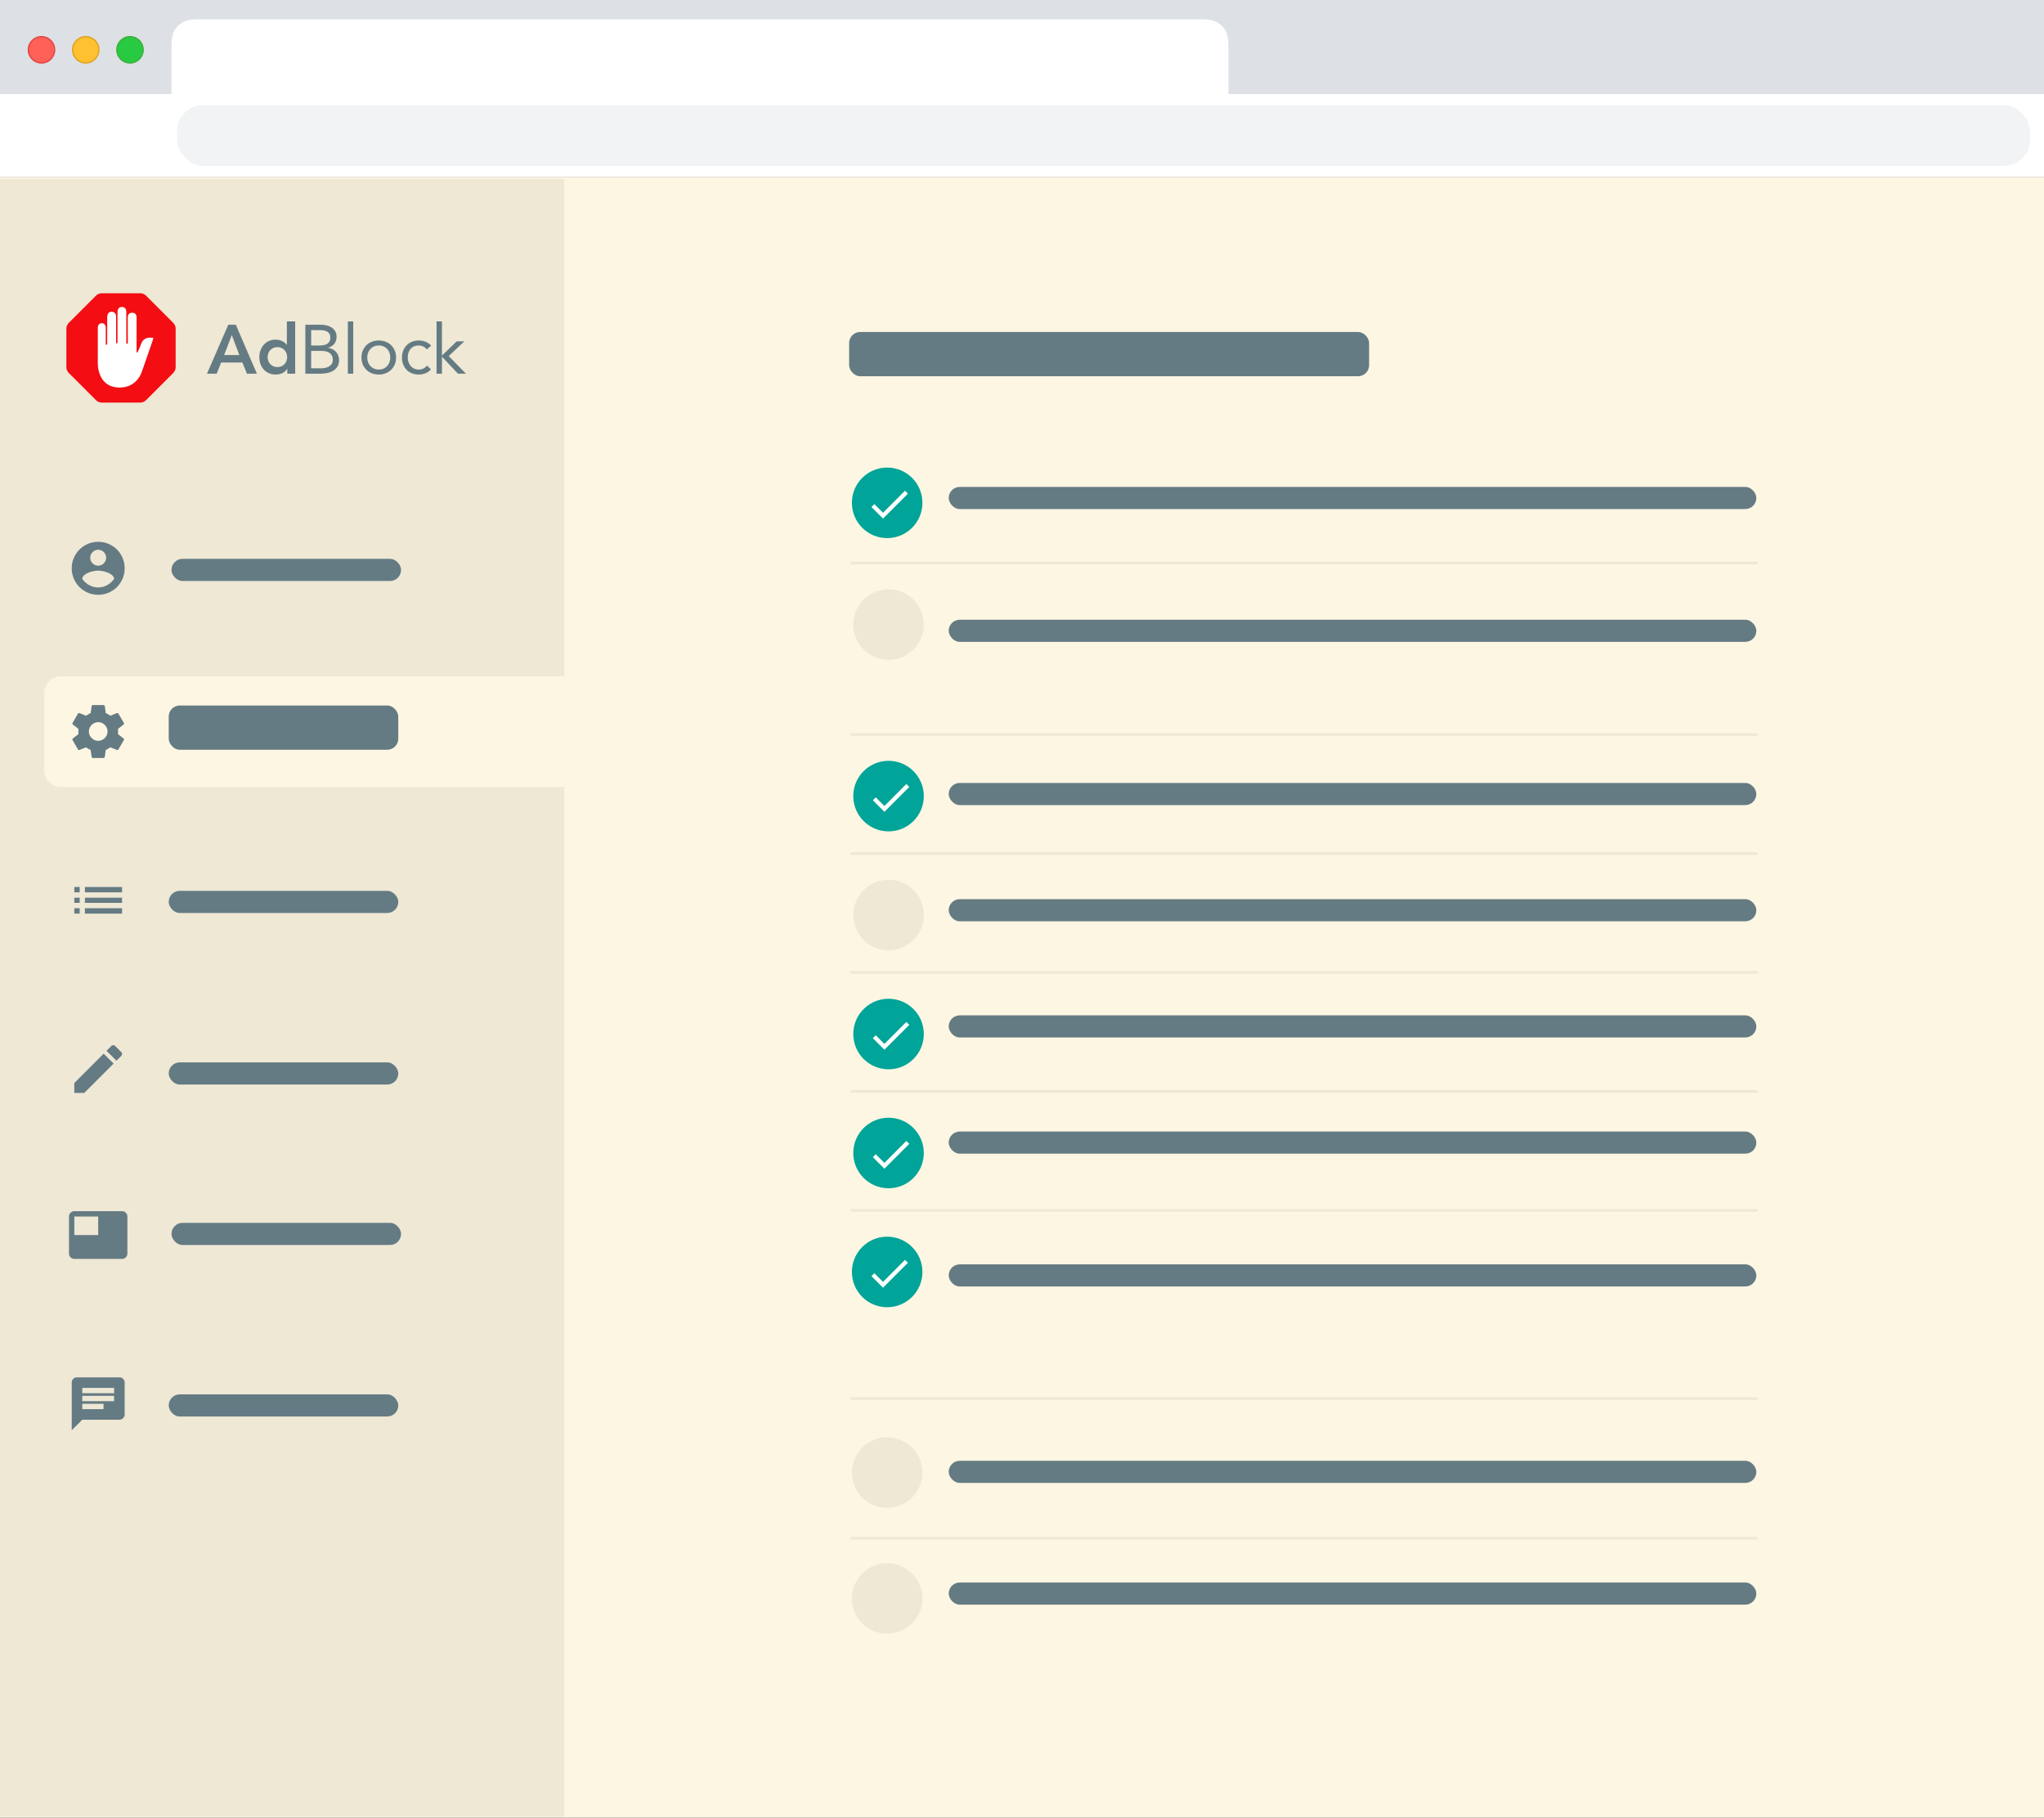 <svg xmlns="http://www.w3.org/2000/svg" xmlns:xlink="http://www.w3.org/1999/xlink" width="739" height="657" viewBox="0 0 739 657">
    <rect x="0" y="0" width="739" height="657" fill="#333333" stroke="none"/>
    <defs>
        <path id="a" d="M0 .684h204v592H0z"/>
    </defs>
    <g fill="none" fill-rule="evenodd">
        <g>
            <path fill="#DDE1E5" d="M0 0h739v64H0z"/>
            <circle cx="15" cy="18" r="4.75" fill="#FF6058" stroke="#E14942" stroke-width=".5"/>
            <circle cx="31" cy="18" r="4.75" fill="#FFC130" stroke="#E1A325" stroke-width=".5"/>
            <circle cx="47" cy="18" r="4.75" fill="#27CA40" stroke="#3EAF3F" stroke-width=".5"/>
            <path fill="#FFF" d="M72.256 7h361.607c3.566 0 4.86.371 6.163 1.069a7.27 7.27 0 0 1 3.024 3.024c.697 1.303 1.069 2.596 1.069 6.163V34.5H62V17.256c0-3.567.371-4.86 1.069-6.163a7.27 7.27 0 0 1 3.024-3.024C67.396 7.37 68.689 7 72.256 7z"/>
            <path fill="#FFF" d="M0 34h739v30H0z"/>
            <rect width="670" height="22" x="64" y="38" fill="#F1F3F4" rx="9.5"/>
        </g>
        <g transform="translate(0 64)">
            <path fill="#FDF6E3" d="M0 0h739v593H0z"/>
            <use fill="#EEE8D5" xlink:href="#a"/>
        </g>
        <path fill="#FDF6E3" d="M22 244.458h182v40H22a6 6 0 0 1-6-6v-28a6 6 0 0 1 6-6z"/>
        <path fill="#657B83" fill-rule="nonzero" d="M43.849 381.647l-1.748 1.748-3.588-3.588 1.748-1.748a.922.922 0 0 1 .678-.276c.269 0 .495.092.679.276l2.231 2.23c.184.185.276.411.276.68a.922.922 0 0 1-.276.678zm-16.974 9.798l10.603-10.603 3.588 3.588-10.603 10.603h-3.588v-3.588zM30.693 320.6h13.432v1.933H30.693V320.6zm0 9.615v-1.932h13.432v1.932H30.693zm0-3.864v-1.886h13.432v1.886H30.693zm-3.818-3.818V320.6h1.932v1.932h-1.932zm0 7.682v-1.932h1.932v1.932h-1.932zm0-3.864v-1.886h1.932v1.886h-1.932zM41.25 503.59v-1.932h-11.5v1.932h11.5zm-3.818 5.75v-1.932H29.75v1.932h7.682zm-7.682-4.807v1.932h11.5v-1.932h-11.5zm13.432-6.693c.521 0 .966.184 1.334.552.368.368.552.812.552 1.334v11.5c0 .521-.184.973-.552 1.357a1.782 1.782 0 0 1-1.334.575H29.75l-3.818 3.818v-17.25c0-.522.184-.966.552-1.334a1.817 1.817 0 0 1 1.334-.552h15.364zM35.5 267.766c.598 0 1.158-.154 1.679-.46a3.473 3.473 0 0 0 1.242-1.23c.307-.514.46-1.07.46-1.668 0-.598-.153-1.158-.46-1.68a3.444 3.444 0 0 0-1.242-1.241 3.256 3.256 0 0 0-1.679-.46c-.598 0-1.154.153-1.668.46-.513.306-.923.72-1.23 1.242a3.256 3.256 0 0 0-.46 1.679c0 .598.153 1.154.46 1.667.307.514.717.924 1.23 1.23.514.307 1.07.46 1.668.46zm7.153-2.415l2.001 1.564a.447.447 0 0 1 .161.299.542.542 0 0 1-.069.345l-1.932 3.312a.42.42 0 0 1-.242.207.51.51 0 0 1-.333-.023l-2.369-.943c-.613.444-1.158.759-1.633.943l-.345 2.507a.584.584 0 0 1-.173.299.416.416 0 0 1-.287.115h-3.864a.416.416 0 0 1-.288-.115.468.468 0 0 1-.149-.3l-.368-2.506c-.644-.26-1.18-.575-1.61-.943l-2.392.943c-.245.107-.437.046-.575-.184l-1.932-3.312a.542.542 0 0 1-.069-.345.447.447 0 0 1 .161-.3l2.024-1.563a7.191 7.191 0 0 1-.046-.943c0-.414.015-.729.046-.943l-2.024-1.564a.447.447 0 0 1-.161-.3.542.542 0 0 1 .069-.344l1.932-3.312c.138-.23.33-.292.575-.184l2.392.943a7.425 7.425 0 0 1 1.61-.943l.368-2.507a.468.468 0 0 1 .15-.3.416.416 0 0 1 .287-.114h3.864c.107 0 .203.038.287.115a.584.584 0 0 1 .173.299l.345 2.507c.598.23 1.142.544 1.633.943l2.369-.943a.51.51 0 0 1 .333-.023c.1.03.18.1.242.207l1.932 3.312a.542.542 0 0 1 .069.345.447.447 0 0 1-.161.299l-2.001 1.564c.03.214.046.529.046.943 0 .414-.015.728-.046.943zM35.5 212.33a6.562 6.562 0 0 0 3.289-.873 6.868 6.868 0 0 0 2.461-2.231c-.015-.583-.376-1.12-1.081-1.61-.613-.414-1.395-.752-2.346-1.012-.859-.23-1.637-.345-2.335-.345-.697 0-1.475.115-2.334.345-.95.26-1.725.598-2.323 1.012-.705.49-1.066 1.027-1.081 1.61a6.868 6.868 0 0 0 2.461 2.23 6.646 6.646 0 0 0 3.289.875zm0-13.615c-.506 0-.981.13-1.426.39-.445.261-.797.614-1.058 1.059-.26.444-.391.92-.391 1.426 0 .506.13.981.391 1.426.26.444.613.797 1.058 1.058.445.26.92.39 1.426.39.506 0 .981-.13 1.426-.39.445-.26.797-.614 1.058-1.058.26-.445.391-.92.391-1.426 0-.506-.13-.982-.391-1.426a2.917 2.917 0 0 0-1.058-1.058 2.773 2.773 0 0 0-1.426-.391zm0-2.875a9.41 9.41 0 0 1 4.853 1.31 9.068 9.068 0 0 1 3.404 3.405 9.41 9.41 0 0 1 1.311 4.853 9.41 9.41 0 0 1-1.311 4.853 9.068 9.068 0 0 1-3.404 3.404 9.41 9.41 0 0 1-4.853 1.31 9.41 9.41 0 0 1-4.853-1.31 9.24 9.24 0 0 1-3.404-3.427 9.368 9.368 0 0 1-1.311-4.83c0-1.733.437-3.343 1.311-4.83a9.417 9.417 0 0 1 3.427-3.427 9.368 9.368 0 0 1 4.83-1.311zM35.5 446.408v-6.693h-8.625v6.693H35.5zm8.625-8.625c.521 0 .974.191 1.357.575.383.383.575.835.575 1.357V453.1c0 .521-.192.973-.575 1.357a1.856 1.856 0 0 1-1.357.575h-17.25c-.521 0-.974-.192-1.357-.575a1.856 1.856 0 0 1-.575-1.357v-13.386c0-.522.192-.974.575-1.357a1.856 1.856 0 0 1 1.357-.575h17.25z"/>
        <g>
            <path fill="#657B83" fill-rule="nonzero" d="M82.533 117.374h2.725l7.625 17.7h-3.6l-1.65-4.05h-7.675l-1.6 4.05h-3.525l7.7-17.7zm4 10.95l-2.725-7.2-2.775 7.2h5.5zm17.334 4.95h-.05c-.433.733-1.017 1.267-1.75 1.6-.733.333-1.525.5-2.375.5-.933 0-1.763-.162-2.488-.487a5.574 5.574 0 0 1-1.862-1.338 5.718 5.718 0 0 1-1.175-2 7.483 7.483 0 0 1-.4-2.475c0-.883.142-1.708.425-2.475a6.155 6.155 0 0 1 1.187-2 5.474 5.474 0 0 1 1.838-1.337 5.623 5.623 0 0 1 2.35-.488c.567 0 1.067.058 1.5.175.433.117.817.267 1.15.45a4.6 4.6 0 0 1 .85.588c.233.208.425.412.575.612h.075v-8.425h3v18.9h-2.85v-1.8zm-7.1-4.2c0 .467.08.917.237 1.35.159.433.392.817.7 1.15.309.333.68.6 1.113.8.433.2.925.3 1.475.3s1.042-.1 1.475-.3c.433-.2.804-.467 1.112-.8.309-.333.542-.717.7-1.15.159-.433.238-.883.238-1.35 0-.467-.08-.917-.238-1.35a3.388 3.388 0 0 0-.7-1.15c-.308-.333-.679-.6-1.112-.8-.433-.2-.925-.3-1.475-.3s-1.042.1-1.475.3c-.433.2-.804.467-1.113.8a3.388 3.388 0 0 0-.7 1.15 3.903 3.903 0 0 0-.237 1.35zm13.633-11.7h5.4c.734 0 1.45.075 2.15.225.7.15 1.325.396 1.875.738.55.341.996.787 1.338 1.337.342.55.512 1.233.512 2.05 0 1.033-.279 1.888-.837 2.563-.558.675-1.313 1.154-2.263 1.437v.05a4.453 4.453 0 0 1 2.863 1.375c.358.383.637.83.837 1.338.2.508.3 1.054.3 1.637 0 .983-.204 1.792-.612 2.425a4.563 4.563 0 0 1-1.6 1.513c-.658.375-1.4.637-2.225.787-.825.15-1.646.225-2.463.225H110.4v-17.7zm2.1 7.5h2.9c.5 0 .988-.033 1.463-.1a3.769 3.769 0 0 0 1.287-.412c.384-.209.692-.5.925-.875.234-.375.35-.871.35-1.488 0-.55-.108-.996-.325-1.337a2.375 2.375 0 0 0-.862-.813 3.728 3.728 0 0 0-1.225-.412 8.578 8.578 0 0 0-1.388-.113H112.5v5.55zm0 8.25h3.55c.517 0 1.03-.054 1.538-.162a4.534 4.534 0 0 0 1.375-.525c.408-.242.737-.559.987-.95.25-.392.375-.871.375-1.438 0-.617-.12-1.133-.362-1.55a2.879 2.879 0 0 0-.95-1 3.872 3.872 0 0 0-1.35-.525c-.508-.1-1.03-.15-1.563-.15h-3.6v6.3zm13.26-16.95h1.95v18.9h-1.95v-18.9zm4.933 13.05c0-.917.158-1.75.475-2.5.316-.75.75-1.396 1.3-1.937a5.776 5.776 0 0 1 1.975-1.263c.766-.3 1.6-.45 2.5-.45.9 0 1.733.15 2.5.45.766.3 1.425.72 1.975 1.263.55.541.983 1.187 1.3 1.937.316.75.475 1.583.475 2.5s-.159 1.75-.475 2.5a5.914 5.914 0 0 1-1.3 1.938 5.776 5.776 0 0 1-1.975 1.262c-.767.3-1.6.45-2.5.45-.9 0-1.734-.15-2.5-.45a5.776 5.776 0 0 1-1.975-1.262 5.914 5.914 0 0 1-1.3-1.938c-.317-.75-.475-1.583-.475-2.5zm2.1 0c0 .617.095 1.188.287 1.713.192.525.471.983.838 1.375.366.391.804.7 1.312.925.508.225 1.08.337 1.713.337s1.204-.112 1.712-.337a3.986 3.986 0 0 0 1.313-.925 3.99 3.99 0 0 0 .837-1.375 4.957 4.957 0 0 0 .288-1.713c0-.617-.096-1.187-.288-1.712a3.99 3.99 0 0 0-.837-1.375 3.986 3.986 0 0 0-1.313-.925c-.508-.225-1.079-.338-1.712-.338-.634 0-1.205.113-1.713.338a3.986 3.986 0 0 0-1.312.925 3.99 3.99 0 0 0-.838 1.375 4.957 4.957 0 0 0-.287 1.712zm21.533-2.925c-.416-.5-.866-.862-1.35-1.087a3.745 3.745 0 0 0-1.6-.338c-.65 0-1.225.113-1.725.338-.5.225-.912.537-1.237.937-.325.4-.571.863-.738 1.388a5.546 5.546 0 0 0-.25 1.687c0 .6.096 1.163.288 1.688.191.525.458.987.8 1.387.341.4.754.713 1.237.938a3.805 3.805 0 0 0 1.625.337c1.284 0 2.275-.483 2.975-1.45l1.45 1.375a5.086 5.086 0 0 1-2 1.425c-.766.3-1.575.45-2.425.45-.9 0-1.725-.15-2.475-.45a5.353 5.353 0 0 1-1.912-1.275 5.871 5.871 0 0 1-1.225-1.95c-.292-.75-.438-1.575-.438-2.475 0-.883.146-1.7.438-2.45a5.77 5.77 0 0 1 1.237-1.95c.534-.55 1.171-.98 1.913-1.287.741-.309 1.562-.463 2.462-.463.867 0 1.688.15 2.463.45.775.3 1.454.767 2.037 1.4l-1.55 1.375zm3.509-10.125h1.95v12.35l5.325-5.15h2.775l-5.65 5.325 6.225 6.375h-2.875l-5.8-6.15v6.15h-1.95v-18.9z"/>
            <path fill="#F40D12" d="M34.675 106.895l-9.78 9.782a3.056 3.056 0 0 0-.895 2.16v13.834c0 .81.322 1.588.895 2.16l9.78 9.781c.574.573 1.35.895 2.161.895H50.67c.81 0 1.588-.322 2.16-.895l9.781-9.78c.573-.573.895-1.35.895-2.16v-13.835c0-.81-.322-1.587-.895-2.16l-9.78-9.782A3.056 3.056 0 0 0 50.67 106H36.836c-.81 0-1.588.322-2.16.895z"/>
            <path fill="#FFF" d="M43.282 140.074c6.545 0 8.098-6.003 8.098-6.003l3.756-10.793s.34-1.12.277-1.133c-3.498-.653-4.241 1.811-4.241 1.811s-1.345 3.492-1.553 3.492c-.209 0-.234-.258-.234-.258v-12.545s.066-1.618-1.596-1.618c-1.662 0-1.578 1.62-1.578 1.62l.003 9.269s.022.373-.29.373c-.276 0-.26-.36-.26-.36v-11.167s.102-1.824-1.579-1.824c-1.68 0-1.59 1.836-1.59 1.836l-.016 11.017s.022.34-.255.34c-.258 0-.249-.337-.249-.337v-9.236s.094-1.88-1.618-1.88c-1.68 0-1.59 1.914-1.59 1.914l-.016 9.753s.031.284-.233.284c-.28 0-.274-.284-.274-.284l-.013-5.897s.016-1.63-1.397-1.63c-1.503 0-1.475 1.63-1.475 1.63v12.728c.01-.003-.38 8.898 7.923 8.898z"/>
        </g>
        <g fill="#657B83" transform="translate(61 202)">
            <rect width="83" height="8" x="1" rx="4"/>
            <rect width="83" height="16" y="53" rx="4"/>
            <rect width="83" height="8" y="120" rx="4"/>
            <rect width="83" height="8" y="182" rx="4"/>
            <rect width="83" height="8" x="1" y="240" rx="4"/>
            <rect width="83" height="8" y="302" rx="4"/>
        </g>
        <g>
            <g transform="translate(308 169)">
                <circle cx="12.75" cy="12.75" r="12.75" fill="#00A498"/>
                <path fill="#FFF" fill-rule="nonzero" d="M11.25 16.332l7.938-7.956 1.062 1.062-9 9-4.176-4.176L8.118 13.2z"/>
                <path stroke="#EEE8D5" stroke-linecap="square" d="M0 34.5h327"/>
            </g>
            <g transform="translate(307.5 275)">
                <circle cx="13.75" cy="12.75" r="12.75" fill="#00A498"/>
                <path fill="#FFF" fill-rule="nonzero" d="M12.25 16.332l7.938-7.956 1.062 1.062-9 9-4.176-4.176L9.118 13.2z"/>
                <path stroke="#EEE8D5" stroke-linecap="square" d="M.5 33.5h327"/>
            </g>
            <g transform="translate(307.5 318)">
                <circle cx="13.75" cy="12.75" r="12.75" fill="#EEE8D5"/>
                <path stroke="#EEE8D5" stroke-linecap="square" d="M.5 33.5h327"/>
            </g>
            <g transform="translate(307.5 361)">
                <circle cx="13.75" cy="12.75" r="12.75" fill="#00A498"/>
                <path fill="#FFF" fill-rule="nonzero" d="M12.25 16.332l7.938-7.956 1.062 1.062-9 9-4.176-4.176L9.118 13.2z"/>
                <path stroke="#EEE8D5" stroke-linecap="square" d="M.5 33.5h327"/>
            </g>
            <g transform="translate(307.5 404)">
                <circle cx="13.75" cy="12.75" r="12.75" fill="#00A498"/>
                <path fill="#FFF" fill-rule="nonzero" d="M12.25 16.332l7.938-7.956 1.062 1.062-9 9-4.176-4.176L9.118 13.2z"/>
                <path stroke="#EEE8D5" stroke-linecap="square" d="M.5 33.5h327"/>
            </g>
            <g transform="translate(308 447)">
                <circle cx="12.75" cy="12.75" r="12.75" fill="#00A498"/>
                <path fill="#FFF" fill-rule="nonzero" d="M11.25 16.332l7.938-7.956 1.062 1.062-9 9-4.176-4.176L8.118 13.2z"/>
                <path stroke="#EEE8D5" stroke-linecap="square" d="M0 58.5h327"/>
            </g>
            <g transform="translate(308 519)">
                <circle cx="12.75" cy="13.25" r="12.75" fill="#EEE8D5"/>
                <path stroke="#EEE8D5" stroke-linecap="square" d="M0 37h327"/>
            </g>
            <circle cx="12.75" cy="12.75" r="12.75" fill="#EEE8D5" transform="translate(308 565)"/>
            <g transform="translate(307.5 213)">
                <circle cx="13.75" cy="12.75" r="12.75" fill="#EEE8D5"/>
                <path stroke="#EEE8D5" stroke-linecap="square" d="M.5 52.5h327"/>
            </g>
            <g fill="#657B83" transform="translate(307 120)">
                <rect width="188" height="16" rx="4"/>
                <rect width="292" height="8" x="36" y="56" rx="4"/>
                <rect width="292" height="8" x="36" y="104" rx="4"/>
                <rect width="292" height="8" x="36" y="163" rx="4"/>
                <rect width="292" height="8" x="36" y="205" rx="4"/>
                <rect width="292" height="8" x="36" y="247" rx="4"/>
                <rect width="292" height="8" x="36" y="289" rx="4"/>
                <rect width="292" height="8" x="36" y="337" rx="4"/>
                <rect width="292" height="8" x="36" y="408" rx="4"/>
                <rect width="292" height="8" x="36" y="452" rx="4"/>
            </g>
        </g>
    </g>
</svg>
